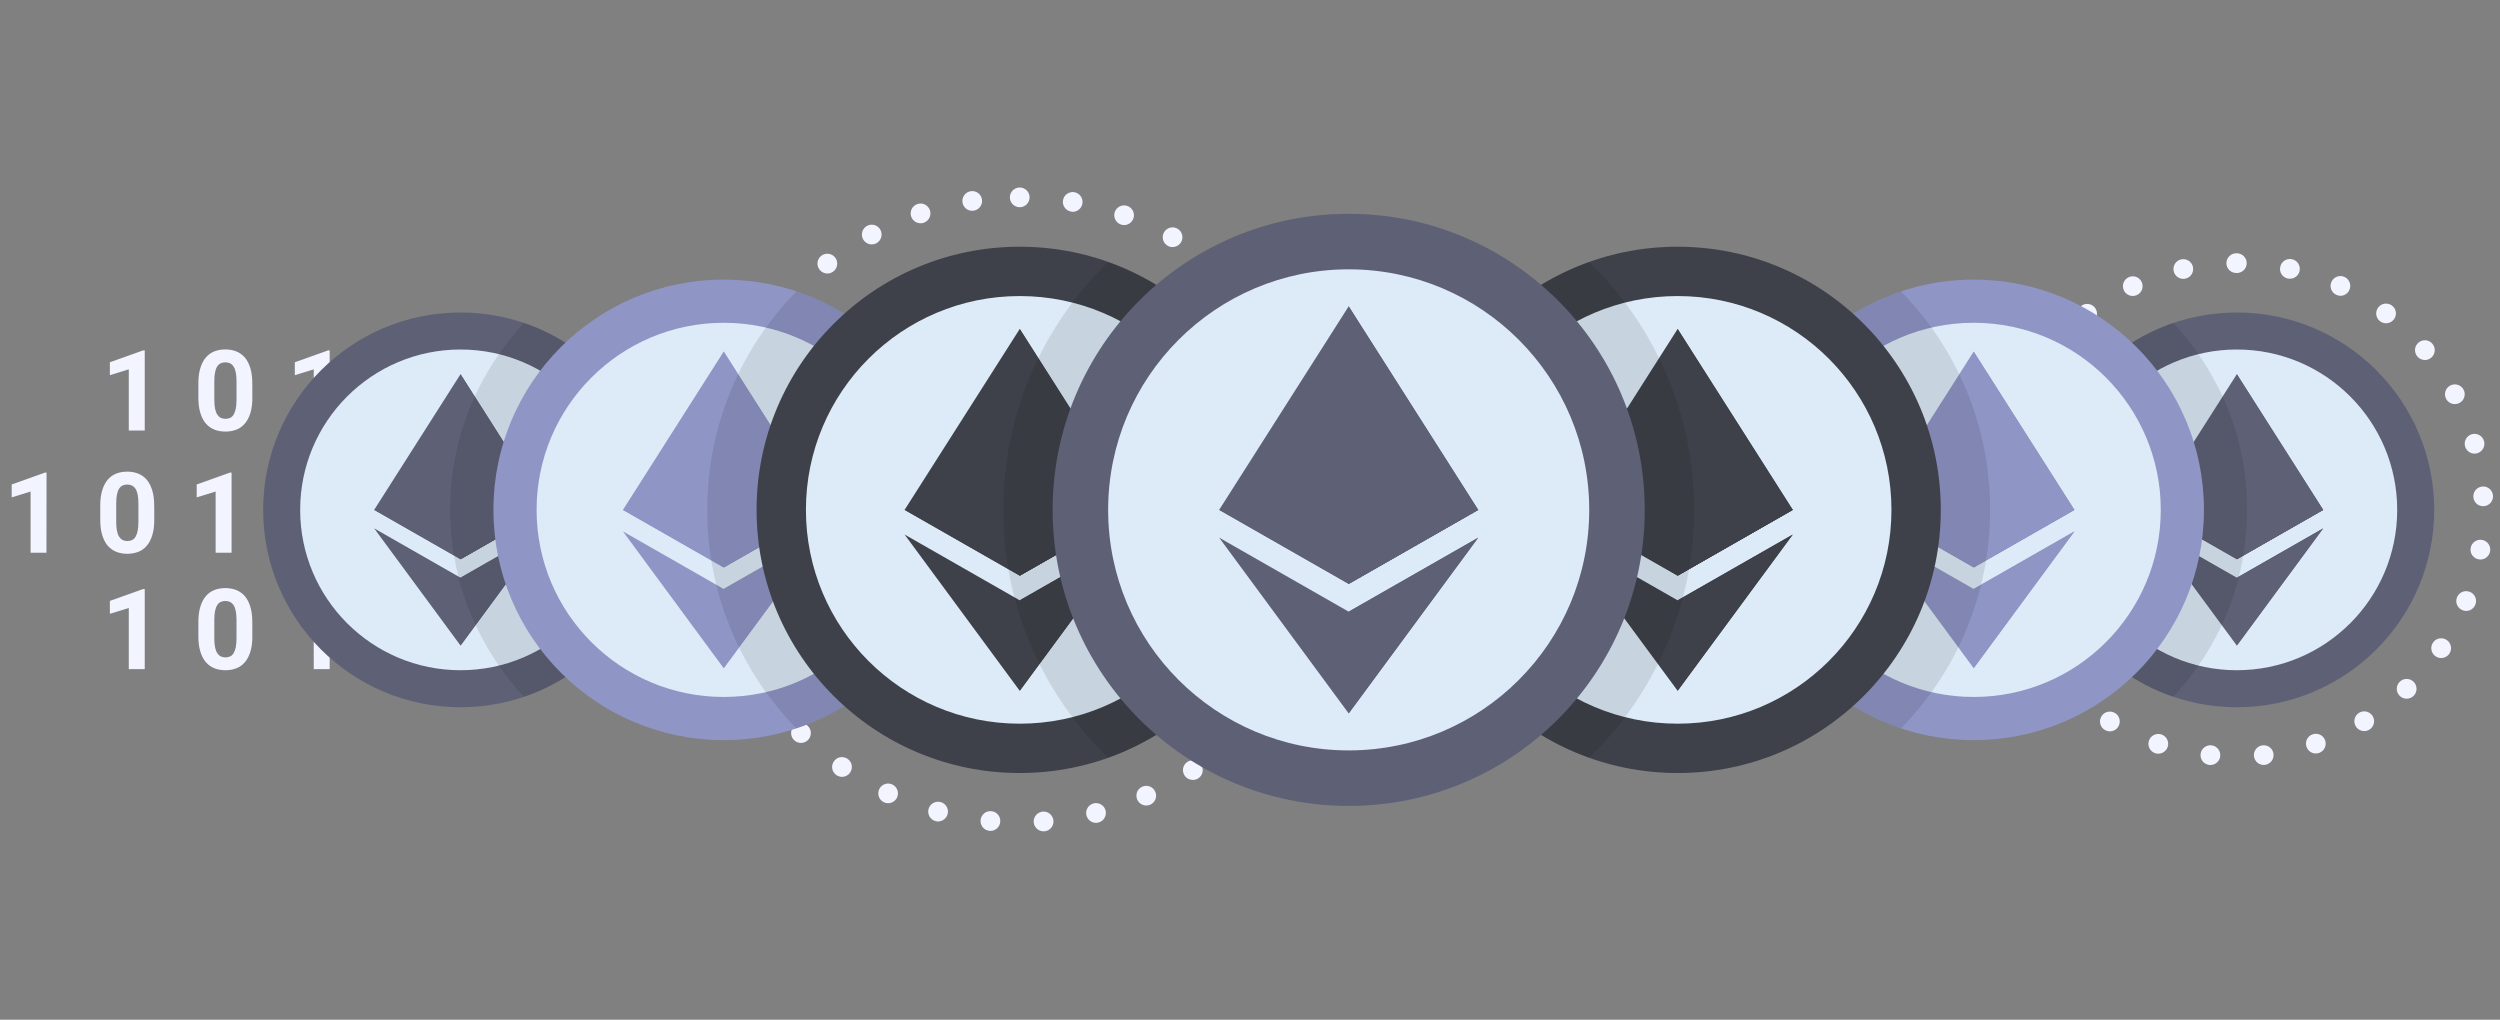 <?xml version="1.0" encoding="utf-8"?>
<!-- Generator: Adobe Illustrator 21.1.0, SVG Export Plug-In . SVG Version: 6.00 Build 0)  -->
<svg version="1.1" id="Layer_1" xmlns="http://www.w3.org/2000/svg" xmlns:xlink="http://www.w3.org/1999/xlink" x="0px" y="0px"
	 width="3040px" height="1240px" viewBox="0 0 3040 1240" enable-background="new 0 0 3040 1240" xml:space="preserve">
<rect x="0" y="0" width="3040" height="1240" fill="#808080" stroke="none"/>
<rect display="none" fill="#2094FA" width="3040" height="1240"/>
<g>
	<g>
		<path fill="#F2F4FF" d="M175.9,523.5h-19.3v-74.4l-23,7.1v-15.7l40.3-14.4h2.1v97.4H175.9L175.9,523.5z"/>
		<path fill="#F2F4FF" d="M306.9,483.3c0,7.3-0.8,13.6-2.4,18.8s-3.8,9.5-6.7,12.9c-2.9,3.4-6.3,5.9-10.3,7.4
			c-4,1.6-8.5,2.4-13.4,2.4s-9.4-0.8-13.4-2.4c-4-1.6-7.5-4.1-10.4-7.4c-2.9-3.4-5.1-7.7-6.7-12.9c-1.6-5.2-2.4-11.5-2.4-18.8v-16.9
			c0-7.3,0.8-13.6,2.4-18.8c1.6-5.2,3.8-9.5,6.7-12.9s6.3-5.8,10.3-7.4s8.5-2.4,13.3-2.4c4.9,0,9.4,0.8,13.4,2.4s7.5,4.1,10.4,7.4
			c2.9,3.4,5.1,7.7,6.7,12.9s2.4,11.5,2.4,18.8v16.9L306.9,483.3L306.9,483.3z M287.6,463.7c0-4.3-0.3-7.9-0.9-10.9
			c-0.6-2.9-1.5-5.3-2.7-7.1s-2.6-3.1-4.3-3.9c-1.7-0.8-3.6-1.2-5.7-1.2s-4,0.4-5.7,1.2s-3.1,2.1-4.2,3.9c-1.2,1.8-2,4.2-2.6,7.1
			s-0.9,6.6-0.9,10.9v22.2c0,4.4,0.3,8,0.9,11s1.5,5.4,2.7,7.2s2.6,3.2,4.3,4c1.7,0.8,3.6,1.2,5.7,1.2s4-0.4,5.7-1.2s3.1-2.1,4.2-4
			c1.1-1.8,2-4.3,2.6-7.2c0.6-3,0.9-6.7,0.9-11V463.7z"/>
		<path fill="#F2F4FF" d="M400.8,523.5h-19.3v-74.4l-23,7.1v-15.7l40.3-14.4h2.1v97.4H400.8L400.8,523.5z"/>
		<path fill="#F2F4FF" d="M531.9,483.3c0,7.3-0.8,13.6-2.4,18.8c-1.6,5.2-3.8,9.5-6.7,12.9s-6.3,5.9-10.3,7.4
			c-4,1.6-8.5,2.4-13.4,2.4s-9.4-0.8-13.4-2.4c-4-1.6-7.5-4.1-10.4-7.4c-2.9-3.4-5.1-7.7-6.7-12.9s-2.4-11.5-2.4-18.8v-16.9
			c0-7.3,0.8-13.6,2.4-18.8s3.8-9.5,6.7-12.9c2.9-3.4,6.3-5.8,10.3-7.4s8.5-2.4,13.3-2.4c4.9,0,9.4,0.8,13.4,2.4s7.5,4.1,10.4,7.4
			c2.9,3.4,5.1,7.7,6.7,12.9c1.6,5.2,2.4,11.5,2.4,18.8L531.9,483.3L531.9,483.3z M512.6,463.7c0-4.3-0.3-7.9-0.9-10.9
			c-0.6-2.9-1.5-5.3-2.7-7.1s-2.6-3.1-4.3-3.9c-1.7-0.8-3.6-1.2-5.7-1.2s-4,0.4-5.7,1.2s-3.1,2.1-4.2,3.9c-1.2,1.8-2,4.2-2.6,7.1
			s-0.9,6.6-0.9,10.9v22.2c0,4.4,0.3,8,0.9,11s1.5,5.4,2.7,7.2s2.6,3.2,4.3,4c1.7,0.8,3.6,1.2,5.7,1.2s4-0.4,5.7-1.2s3.1-2.1,4.2-4
			c1.1-1.8,2-4.3,2.6-7.2c0.6-3,0.9-6.7,0.9-11V463.7z"/>
	</g>
	<g>
		<path fill="#F2F4FF" d="M175.9,813.7h-19.3v-74.4l-23,7.1v-15.7l40.3-14.4h2.1v97.4L175.9,813.7L175.9,813.7z"/>
		<path fill="#F2F4FF" d="M306.9,773.5c0,7.3-0.8,13.6-2.4,18.8s-3.8,9.5-6.7,12.9c-2.9,3.4-6.3,5.9-10.3,7.4
			c-4,1.6-8.5,2.4-13.4,2.4s-9.4-0.8-13.4-2.4c-4-1.6-7.5-4.1-10.4-7.4c-2.9-3.4-5.1-7.7-6.7-12.9c-1.6-5.2-2.4-11.5-2.4-18.8v-16.9
			c0-7.3,0.8-13.6,2.4-18.8c1.6-5.2,3.8-9.5,6.7-12.9s6.3-5.8,10.3-7.4c4-1.6,8.5-2.4,13.3-2.4c4.9,0,9.4,0.8,13.4,2.4
			c4,1.6,7.5,4.1,10.4,7.4c2.9,3.4,5.1,7.7,6.7,12.9s2.4,11.5,2.4,18.8v16.9H306.9z M287.6,753.9c0-4.3-0.3-7.9-0.9-10.9
			c-0.6-2.9-1.5-5.3-2.7-7.1s-2.6-3.1-4.3-3.9c-1.7-0.8-3.6-1.2-5.7-1.2s-4,0.4-5.7,1.2s-3.1,2.1-4.2,3.9c-1.2,1.8-2,4.2-2.6,7.1
			c-0.6,2.9-0.9,6.6-0.9,10.9V776c0,4.4,0.3,8,0.9,11s1.5,5.4,2.7,7.2s2.6,3.2,4.3,4c1.7,0.8,3.6,1.2,5.7,1.2s4-0.4,5.7-1.2
			s3.1-2.1,4.2-4c1.1-1.8,2-4.3,2.6-7.2c0.6-3,0.9-6.7,0.9-11V753.9z"/>
		<path fill="#F2F4FF" d="M400.8,813.7h-19.3v-74.4l-23,7.1v-15.7l40.3-14.4h2.1v97.4L400.8,813.7L400.8,813.7z"/>
		<path fill="#F2F4FF" d="M531.9,773.5c0,7.3-0.8,13.6-2.4,18.8c-1.6,5.2-3.8,9.5-6.7,12.9s-6.3,5.9-10.3,7.4
			c-4,1.6-8.5,2.4-13.4,2.4s-9.4-0.8-13.4-2.4c-4-1.6-7.5-4.1-10.4-7.4c-2.9-3.4-5.1-7.7-6.7-12.9s-2.4-11.5-2.4-18.8v-16.9
			c0-7.3,0.8-13.6,2.4-18.8s3.8-9.5,6.7-12.9c2.9-3.4,6.3-5.8,10.3-7.4c4-1.6,8.5-2.4,13.3-2.4c4.9,0,9.4,0.8,13.4,2.4
			c4,1.6,7.5,4.1,10.4,7.4c2.9,3.4,5.1,7.7,6.7,12.9c1.6,5.2,2.4,11.5,2.4,18.8L531.9,773.5L531.9,773.5z M512.6,753.9
			c0-4.3-0.3-7.9-0.9-10.9c-0.6-2.9-1.5-5.3-2.7-7.1s-2.6-3.1-4.3-3.9c-1.7-0.8-3.6-1.2-5.7-1.2s-4,0.4-5.7,1.2s-3.1,2.1-4.2,3.9
			c-1.2,1.8-2,4.2-2.6,7.1c-0.6,2.9-0.9,6.6-0.9,10.9V776c0,4.4,0.3,8,0.9,11s1.5,5.4,2.7,7.2s2.6,3.2,4.3,4
			c1.7,0.8,3.6,1.2,5.7,1.2s4-0.4,5.7-1.2s3.1-2.1,4.2-4c1.1-1.8,2-4.3,2.6-7.2c0.6-3,0.9-6.7,0.9-11V753.9z"/>
		<path fill="#F2F4FF" d="M625.8,813.7h-19.3v-74.4l-23,7.1v-15.7l40.3-14.4h2.1L625.8,813.7L625.8,813.7z"/>
	</g>
	<g>
		<path fill="#F2F4FF" d="M56.5,672.1H37.2v-74.4l-23,7.1v-15.7l40.3-14.4h2.1L56.5,672.1L56.5,672.1z"/>
		<path fill="#F2F4FF" d="M187.6,631.9c0,7.3-0.8,13.6-2.4,18.8c-1.6,5.2-3.8,9.5-6.7,12.9s-6.3,5.9-10.3,7.4
			c-4,1.6-8.5,2.4-13.4,2.4s-9.4-0.8-13.4-2.4c-4-1.6-7.5-4.1-10.4-7.4c-2.9-3.4-5.1-7.7-6.7-12.9s-2.4-11.5-2.4-18.8V615
			c0-7.3,0.8-13.6,2.4-18.8s3.8-9.5,6.7-12.9s6.3-5.8,10.3-7.4c4-1.6,8.5-2.4,13.3-2.4c4.9,0,9.4,0.8,13.4,2.4
			c4,1.6,7.5,4.1,10.4,7.4c2.9,3.4,5.1,7.7,6.7,12.9c1.6,5.2,2.4,11.5,2.4,18.8L187.6,631.9L187.6,631.9z M168.3,612.3
			c0-4.3-0.3-7.9-0.9-10.9c-0.6-2.9-1.5-5.3-2.7-7.1s-2.6-3.1-4.3-3.9c-1.7-0.8-3.6-1.2-5.7-1.2c-2.1,0-4,0.4-5.7,1.2
			s-3.1,2.1-4.2,3.9c-1.2,1.8-2,4.2-2.6,7.1c-0.6,2.9-0.9,6.6-0.9,10.9v22.2c0,4.4,0.3,8,0.9,11c0.6,3,1.5,5.4,2.7,7.2
			s2.6,3.2,4.3,4s3.6,1.2,5.7,1.2c2.1,0,4-0.4,5.7-1.2s3.1-2.1,4.2-4c1.1-1.8,2-4.3,2.6-7.2c0.6-3,0.9-6.7,0.9-11V612.3z"/>
		<path fill="#F2F4FF" d="M281.5,672.1h-19.3v-74.4l-23,7.1v-15.7l40.3-14.4h2.1v97.4L281.5,672.1L281.5,672.1z"/>
		<path fill="#F2F4FF" d="M412.5,631.9c0,7.3-0.8,13.6-2.4,18.8s-3.8,9.5-6.7,12.9c-2.9,3.4-6.3,5.9-10.3,7.4
			c-4,1.6-8.5,2.4-13.4,2.4s-9.4-0.8-13.4-2.4c-4-1.6-7.5-4.1-10.4-7.4c-2.9-3.4-5.1-7.7-6.7-12.9s-2.4-11.5-2.4-18.8V615
			c0-7.3,0.8-13.6,2.4-18.8s3.8-9.5,6.7-12.9c2.9-3.4,6.3-5.8,10.3-7.4c4-1.6,8.5-2.4,13.3-2.4c4.9,0,9.4,0.8,13.4,2.4
			c4,1.6,7.5,4.1,10.4,7.4c2.9,3.4,5.1,7.7,6.7,12.9s2.4,11.5,2.4,18.8v16.9H412.5z M393.2,612.3c0-4.3-0.3-7.9-0.9-10.9
			c-0.6-2.9-1.5-5.3-2.7-7.1s-2.6-3.1-4.3-3.9c-1.7-0.8-3.6-1.2-5.7-1.2s-4,0.4-5.7,1.2s-3.1,2.1-4.2,3.9s-2,4.2-2.6,7.1
			c-0.6,2.9-0.9,6.6-0.9,10.9v22.2c0,4.4,0.3,8,0.9,11s1.5,5.4,2.7,7.2s2.6,3.2,4.3,4c1.7,0.8,3.6,1.2,5.7,1.2s4-0.4,5.7-1.2
			s3.1-2.1,4.2-4c1.1-1.8,2-4.3,2.6-7.2c0.6-3,0.9-6.7,0.9-11V612.3z"/>
		<path fill="#F2F4FF" d="M506.4,672.1h-19.3v-74.4l-23,7.1v-15.7l40.3-14.4h2.1v97.4L506.4,672.1L506.4,672.1z"/>
		<path fill="#F2F4FF" d="M609.8,672.1h-19.3v-74.4l-23,7.1v-15.7l40.3-14.4h2.1L609.8,672.1L609.8,672.1z"/>
	</g>
</g>
<g id="surface1_9_">
	<circle display="none" fill="#FFFFFF" cx="2720" cy="620" r="320"/>
	<g display="none">
		
			<circle display="inline" fill="none" stroke="#FF3B30" stroke-width="24" stroke-linecap="round" stroke-linejoin="round" stroke-dasharray="0,65.001" cx="2720" cy="620" r="300"/>
	</g>
	<g>
		<path fill="#F2F4FF" d="M2686.6,930.2L2686.6,930.2L2686.6,930.2c-6.6-0.7-11.4-6.6-10.7-13.2l0,0c0.7-6.6,6.6-11.4,13.2-10.7l0,0
			c6.6,0.7,11.4,6.6,10.7,13.2l0,0c-0.6,6.2-5.9,10.7-11.9,10.7l0,0C2687.5,930.3,2687,930.3,2686.6,930.2z M2740.8,919.5
			c-0.7-6.6,4-12.5,10.6-13.2l0,0c6.6-0.7,12.5,4,13.2,10.6l0,0c0.7,6.6-4.1,12.5-10.6,13.2l0,0c-0.4,0-0.9,0.1-1.3,0.1l0,0
			C2746.7,930.2,2741.5,925.7,2740.8,919.5z M2620.7,915.9c-6.3-2.1-9.7-8.9-7.6-15.2l0,0c2.1-6.3,8.9-9.7,15.2-7.6l0,0
			c6.3,2.1,9.7,8.9,7.6,15.2l0,0c-1.7,5-6.4,8.2-11.4,8.2l0,0C2623.2,916.5,2622,916.3,2620.7,915.9z M2804.7,908.1
			c-2.1-6.3,1.2-13.1,7.5-15.2l0,0c6.3-2.1,13.1,1.2,15.2,7.5l0,0c2.1,6.3-1.2,13.1-7.5,15.2l0,0c-1.3,0.4-2.6,0.6-3.9,0.6l0,0
			C2811.1,916.3,2806.4,913.1,2804.7,908.1z M2559.4,887.6L2559.4,887.6L2559.4,887.6c-5.7-3.4-7.5-10.8-4.1-16.5l0,0
			c3.4-5.7,10.8-7.5,16.5-4.1l0,0c5.7,3.4,7.5,10.8,4.1,16.5l0,0c-2.2,3.8-6.2,5.8-10.3,5.8l0,0
			C2563.5,889.3,2561.4,888.7,2559.4,887.6z M2864.6,883.2c-3.4-5.7-1.6-13,4.1-16.5l0,0c5.7-3.4,13-1.6,16.5,4.1l0,0
			c3.4,5.7,1.6,13-4.1,16.5l0,0l0,0l0,0c-1.9,1.2-4.1,1.7-6.2,1.7l0,0C2870.8,889,2866.9,886.9,2864.6,883.2z M2505.7,846.8
			c-4.8-4.5-5-12.1-0.5-17l0,0c4.6-4.8,12.1-5,17-0.5l0,0c4.8,4.5,5,12.1,0.5,17l0,0c-2.4,2.5-5.5,3.8-8.7,3.8l0,0
			C2511,850,2508,849,2505.7,846.8z M2917.8,845.9c-4.6-4.8-4.4-12.4,0.4-17l0,0c4.8-4.6,12.4-4.4,17,0.4l0,0
			c4.6,4.8,4.4,12.4-0.4,17l0,0l0,0l0,0c-2.3,2.2-5.3,3.3-8.3,3.3l0,0C2923.3,849.6,2920.1,848.4,2917.8,845.9z M2462,795.5
			c-3.7-5.5-2.3-12.9,3.2-16.7l0,0c5.5-3.7,12.9-2.3,16.7,3.2l0,0c3.7,5.5,2.3,12.9-3.2,16.7l0,0c-2.1,1.4-4.4,2.1-6.7,2.1l0,0
			C2468.1,800.7,2464.3,798.9,2462,795.5z M2961.7,798.1c-5.5-3.7-6.9-11.2-3.2-16.7l0,0c3.7-5.5,11.2-6.9,16.7-3.2l0,0
			c5.5,3.7,6.9,11.2,3.2,16.7l0,0c-2.3,3.4-6.1,5.3-9.9,5.3l0,0C2966.1,800.2,2963.8,799.5,2961.7,798.1z M2430.2,735.9
			c-2.5-6.2,0.5-13.1,6.7-15.6l0,0c6.2-2.5,13.1,0.5,15.6,6.7l0,0c2.5,6.2-0.5,13.1-6.7,15.6l0,0c-1.5,0.6-3,0.9-4.5,0.9l0,0
			C2436.6,743.5,2432.1,740.6,2430.2,735.9z M2994.4,742c-6.2-2.5-9.2-9.4-6.7-15.6l0,0c2.4-6.2,9.4-9.2,15.6-6.7l0,0
			c6.2,2.4,9.2,9.4,6.7,15.6l0,0c-1.9,4.7-6.4,7.6-11.1,7.6l0,0C2997.4,742.9,2995.9,742.6,2994.4,742z M2412.1,671
			c-1.1-6.5,3.4-12.7,9.9-13.8l0,0c6.5-1.1,12.7,3.4,13.8,9.9l0,0c1.1,6.5-3.4,12.7-9.9,13.8l0,0c-0.7,0.1-1.3,0.2-2,0.2l0,0
			C2418.2,681,2413.1,676.8,2412.1,671z M3014.2,680.2c-6.5-1.1-11-7.2-9.9-13.8l0,0c1.1-6.5,7.2-11,13.8-9.9l0,0
			c6.5,1.1,11,7.2,9.9,13.8l0,0c-1,5.9-6,10.1-11.8,10.1l0,0C3015.5,680.4,3014.8,680.3,3014.2,680.2z M2419.8,616.2
			c-6.6-0.3-11.7-6-11.4-12.6l0,0c0.3-6.6,6-11.7,12.6-11.4l0,0c6.6,0.3,11.7,6,11.4,12.6l0,0c-0.3,6.4-5.6,11.4-12,11.4l0,0
			C2420.2,616.2,2420,616.2,2419.8,616.2z M3007.6,604.2L3007.6,604.2c-0.4-6.6,4.7-12.3,11.3-12.6l0,0c6.6-0.4,12.3,4.7,12.6,11.3
			l0,0c0.4,6.6-4.7,12.3-11.3,12.6l0,0c-0.2,0-0.4,0-0.7,0l0,0C3013.2,615.6,3007.9,610.6,3007.6,604.2z M2427.5,551.8
			c-6.4-1.8-10.1-8.4-8.4-14.8l0,0c1.8-6.4,8.4-10.2,14.8-8.4l0,0c6.4,1.8,10.1,8.4,8.4,14.8l0,0c-1.5,5.3-6.3,8.8-11.6,8.8l0,0
			C2429.7,552.2,2428.6,552.1,2427.5,551.8z M2997.5,542.8c-1.8-6.4,2-13,8.3-14.8l0,0c6.4-1.8,13,2,14.8,8.4l0,0
			c1.8,6.4-2,13-8.4,14.8l0,0c-1.1,0.3-2.2,0.4-3.2,0.4l0,0C3003.8,551.6,2999,548.1,2997.5,542.8z M2449,490.5
			c-5.9-3.1-8.1-10.4-5-16.2l0,0c3.1-5.9,10.4-8.1,16.2-5l0,0c5.9,3.1,8.1,10.4,5,16.2l0,0c-2.2,4.1-6.3,6.4-10.6,6.4l0,0
			C2452.7,491.9,2450.8,491.5,2449,490.5z M2974.5,485c-3.1-5.9-0.9-13.1,5-16.2l0,0c5.9-3.1,13.1-0.9,16.2,5l0,0l0,0l0,0
			c3.1,5.8,0.9,13.1-5,16.2l0,0c-1.8,1-3.7,1.4-5.6,1.4l0,0C2980.8,491.4,2976.6,489,2974.5,485z M2483.2,435.3
			c-5.1-4.3-5.7-11.8-1.4-16.9l0,0c4.3-5.1,11.9-5.7,16.9-1.4l0,0c5.1,4.3,5.7,11.9,1.4,16.9l0,0c-2.4,2.8-5.8,4.2-9.2,4.2l0,0
			C2488.2,438.2,2485.5,437.3,2483.2,435.3z M2939.5,433.5c-4.3-5.1-3.7-12.6,1.4-16.9l0,0c5.1-4.3,12.6-3.7,16.9,1.4l0,0
			c4.3,5.1,3.7,12.6-1.4,16.9l0,0c-2.2,1.9-5,2.9-7.8,2.9l0,0C2945.2,437.7,2941.8,436.3,2939.5,433.5z M2528.5,388.8
			c-4-5.3-3-12.8,2.2-16.8l0,0c5.3-4,12.8-3,16.8,2.2l0,0c4,5.3,3,12.8-2.2,16.8l0,0c-2.2,1.7-4.7,2.5-7.3,2.5l0,0
			C2534.4,393.5,2530.8,391.9,2528.5,388.8z M2894.2,390.7L2894.2,390.7c-5.3-4-6.3-11.5-2.3-16.8l0,0c4-5.3,11.5-6.3,16.8-2.3l0,0
			l0,0l0,0c5.3,4,6.3,11.5,2.3,16.8l0,0c-2.4,3.1-5.9,4.7-9.6,4.7l0,0C2899,393.1,2896.4,392.3,2894.2,390.7z M2582.6,353
			c-2.8-6-0.2-13.1,5.8-15.9l0,0c6-2.8,13.1-0.2,15.9,5.8l0,0c2.8,6,0.2,13.1-5.8,15.9l0,0c-1.6,0.8-3.4,1.1-5.1,1.1l0,0
			C2588.9,359.9,2584.6,357.3,2582.6,353z M2840.9,358.5L2840.9,358.5c-6-2.8-8.6-9.9-5.8-15.9l0,0c2.8-6,9.9-8.6,15.9-5.8l0,0l0,0
			l0,0c6,2.8,8.6,9.9,5.8,15.9l0,0c-2,4.4-6.4,7-10.9,7l0,0C2844.3,359.6,2842.5,359.3,2840.9,358.5z M2643.2,329.7
			c-1.4-6.5,2.7-12.9,9.1-14.3l0,0c6.5-1.4,12.9,2.7,14.3,9.1l0,0c1.4,6.5-2.6,12.9-9.1,14.3l0,0c-0.9,0.2-1.8,0.3-2.6,0.3l0,0
			C2649.4,339.1,2644.4,335.3,2643.2,329.7z M2781.9,338.7c-6.5-1.4-10.6-7.8-9.1-14.3l0,0c1.4-6.5,7.8-10.6,14.3-9.2l0,0
			c6.5,1.4,10.6,7.8,9.2,14.3l0,0c-1.2,5.6-6.2,9.4-11.7,9.4l0,0C2783.6,338.9,2782.8,338.9,2781.9,338.7z M2707.3,320
			c0-6.6,5.4-12,12-12l0,0c0.1,0,0.2,0,0.4,0l0,0c0.1,0,0.2,0,0.3,0l0,0c6.6,0,12,5.4,12,12l0,0c0,6.6-5.4,12-12,12l0,0
			c-0.1,0-0.2,0-0.3,0l0,0c-0.1,0-0.2,0-0.3,0l0,0l0,0l0,0C2712.7,332,2707.3,326.6,2707.3,320z"/>
	</g>
</g>
<g id="surface1_7_">
	<circle display="none" fill="#FFFFFF" cx="1240" cy="620" r="400"/>
	<g display="none">
		
			<circle display="inline" fill="none" stroke="#FF3B30" stroke-width="24" stroke-linecap="round" stroke-linejoin="round" stroke-dasharray="0,64.738" cx="1240" cy="620" r="380"/>
	</g>
	<g>
		<g>
			<path fill="#F2F4FF" d="M1257,999.8c-0.5-6.6,4.5-12.4,11.1-12.9l0,0c6.6-0.5,12.4,4.5,12.9,11.1l0,0c0.5,6.6-4.5,12.4-11.1,12.9
				l0,0l0,0l0,0c-0.3,0-0.6,0-0.9,0l0,0C1262.7,1010.9,1257.5,1006.1,1257,999.8z M1203.2,1010.3L1203.2,1010.3L1203.2,1010.3
				c-6.6-0.6-11.4-6.5-10.8-13.1l0,0c0.6-6.6,6.5-11.5,13.1-10.8l0,0c6.6,0.6,11.5,6.5,10.8,13.1l0,0c-0.6,6.2-5.8,10.9-11.9,10.9
				l0,0C1204,1010.3,1203.6,1010.3,1203.2,1010.3z M1321.1,991.5c-1.6-6.4,2.3-12.9,8.7-14.6l0,0c6.4-1.6,13,2.3,14.6,8.7l0,0
				c1.6,6.4-2.3,13-8.7,14.6l0,0l0,0l0,0c-1,0.2-2,0.4-2.9,0.4l0,0C1327.4,1000.6,1322.5,997,1321.1,991.5z M1137.6,998.5
				L1137.6,998.5L1137.6,998.5c-6.4-1.7-10.2-8.3-8.5-14.7l0,0c1.7-6.4,8.3-10.2,14.7-8.5l0,0c6.4,1.7,10.2,8.3,8.5,14.7l0,0
				c-1.5,5.3-6.3,8.9-11.6,8.9l0,0C1139.7,998.9,1138.6,998.8,1137.6,998.5z M1382.9,972.4c-2.7-6.1,0-13.2,6.1-15.8l0,0
				c6.1-2.7,13.1,0.1,15.8,6.1l0,0c2.7,6.1-0.1,13.2-6.1,15.8l0,0c-1.6,0.7-3.2,1-4.9,1l0,0C1389.3,979.5,1384.9,976.9,1382.9,972.4
				z M1074.9,975.6c-6-2.8-8.6-9.9-5.8-15.9l0,0c2.8-6,9.9-8.6,15.9-5.8l0,0c6,2.8,8.6,9.9,5.8,15.9l0,0c-2,4.4-6.4,6.9-10.9,6.9
				l0,0C1078.3,976.8,1076.5,976.4,1074.9,975.6z M1440.5,943.1c-3.7-5.5-2.2-13,3.3-16.6l0,0c5.5-3.7,13-2.2,16.7,3.3l0,0
				c3.7,5.5,2.2,13-3.3,16.6l0,0l0,0l0,0c-2,1.4-4.4,2-6.6,2l0,0C1446.6,948.4,1442.8,946.5,1440.5,943.1z M1017,942.5
				c-5.5-3.8-6.8-11.2-3-16.7l0,0c3.8-5.5,11.2-6.8,16.7-3l0,0c5.5,3.8,6.8,11.2,3,16.7l0,0c-2.3,3.4-6.1,5.2-9.9,5.2l0,0
				C1021.5,944.6,1019.1,943.9,1017,942.5z M1492.3,904.4c-4.5-4.8-4.3-12.4,0.5-17l0,0c4.8-4.5,12.4-4.3,17,0.5l0,0
				c4.5,4.8,4.3,12.4-0.5,17l0,0l0,0l0,0c-2.3,2.2-5.3,3.3-8.2,3.3l0,0C1497.9,908.1,1494.7,906.9,1492.3,904.4z M965.6,900
				c-4.7-4.6-4.8-12.2-0.2-17l0,0c4.6-4.7,12.2-4.8,17-0.2l0,0c4.7,4.6,4.8,12.2,0.2,17l0,0c-2.3,2.4-5.5,3.6-8.6,3.6l0,0
				C971,903.4,968,902.3,965.6,900z M1536.9,857.5c-5.3-4-6.4-11.5-2.4-16.8l0,0c4-5.3,11.5-6.4,16.8-2.4l0,0
				c5.3,4,6.4,11.5,2.4,16.8l0,0c-2.4,3.1-6,4.8-9.6,4.8l0,0C1541.6,859.9,1539.1,859.1,1536.9,857.5z M922.1,849.5L922.1,849.5
				L922.1,849.5c-3.9-5.4-2.7-12.9,2.7-16.8l0,0c5.4-3.9,12.9-2.7,16.8,2.7l0,0c3.9,5.4,2.7,12.9-2.7,16.8l0,0
				c-2.1,1.5-4.6,2.3-7,2.3l0,0C928.1,854.4,924.5,852.7,922.1,849.5z M1572.9,803.7c-5.9-3-8.2-10.3-5.2-16.2l0,0
				c3-5.9,10.2-8.2,16.2-5.2l0,0c5.9,3,8.2,10.2,5.2,16.2l0,0l0,0l0,0c-2.1,4.1-6.3,6.5-10.7,6.5l0,0
				C1576.5,805.1,1574.7,804.6,1572.9,803.7z M887.8,792.3L887.8,792.3L887.8,792.3c-2.9-6-0.5-13.1,5.5-16.1l0,0
				c6-2.9,13.1-0.5,16,5.5l0,0c2.9,5.9,0.5,13.1-5.5,16l0,0c-1.7,0.8-3.5,1.2-5.3,1.2l0,0C894.1,799,889.9,796.5,887.8,792.3z
				 M1599.3,744.6c-6.3-2-9.9-8.7-7.9-15l0,0c2-6.3,8.7-9.9,15-7.9l0,0c6.3,2,9.9,8.7,7.9,15l0,0c-1.6,5.1-6.3,8.4-11.5,8.4l0,0
				C1601.7,745.2,1600.5,745,1599.3,744.6z M863.7,730.1c-1.9-6.4,1.8-13,8.1-14.9l0,0c6.4-1.9,13,1.8,14.9,8.2l0,0
				c1.9,6.4-1.8,13-8.2,14.9l0,0c-1.1,0.3-2.2,0.5-3.4,0.5l0,0C870,738.8,865.2,735.3,863.7,730.1z M1615.2,682
				c-6.6-0.9-11.2-6.9-10.3-13.5l0,0c0.9-6.6,6.9-11.2,13.5-10.3l0,0c6.6,0.9,11.2,6.9,10.3,13.5l0,0c-0.8,6-6,10.4-11.9,10.4l0,0
				C1616.2,682.1,1615.7,682,1615.2,682z M850.5,664.7L850.5,664.7L850.5,664.7c-0.8-6.6,4-12.5,10.6-13.3l0,0
				c6.6-0.8,12.5,4,13.3,10.6l0,0c0.8,6.6-4,12.5-10.6,13.3l0,0c-0.5,0-0.9,0.1-1.4,0.1l0,0C856.4,675.4,851.2,670.9,850.5,664.7z
				 M1607.7,605.9c-0.2-6.6,4.9-12.2,11.5-12.4l0,0c6.6-0.2,12.2,4.9,12.4,11.5l0,0c0.2,6.6-4.9,12.2-11.5,12.4l0,0
				c-0.2,0-0.3,0-0.5,0l0,0C1613.3,617.5,1608,612.4,1607.7,605.9z M859.9,610.8c-6.6-0.4-11.7-6-11.3-12.6l0,0
				c0.4-6.6,6-11.7,12.6-11.3l0,0c6.6,0.4,11.7,6,11.3,12.6l0,0c-0.4,6.4-5.6,11.3-12,11.3l0,0C860.4,610.8,860.1,610.8,859.9,610.8
				z M1600.1,543.8c-1.4-6.5,2.8-12.9,9.3-14.2l0,0c6.5-1.4,12.8,2.8,14.2,9.3l0,0l0,0l0,0c1.4,6.5-2.8,12.9-9.3,14.2l0,0
				c-0.8,0.2-1.7,0.3-2.5,0.3l0,0C1606.3,553.3,1601.3,549.5,1600.1,543.8z M866.9,546.5c-6.4-1.5-10.5-7.9-9-14.4l0,0
				c1.5-6.5,7.9-10.5,14.4-9l0,0c6.5,1.5,10.5,7.9,9,14.4l0,0c-1.3,5.6-6.2,9.3-11.7,9.3l0,0C868.7,546.8,867.8,546.7,866.9,546.5z
				 M1582,483.9c-2.5-6.2,0.5-13.1,6.7-15.6l0,0c6.2-2.5,13.1,0.5,15.6,6.7l0,0c2.5,6.2-0.5,13.1-6.7,15.6l0,0
				c-1.5,0.6-3,0.9-4.4,0.9l0,0C1588.4,491.5,1583.9,488.6,1582,483.9z M884.8,484.3c-6.1-2.6-9-9.6-6.4-15.7l0,0l0,0l0,0
				c2.6-6.1,9.6-9,15.7-6.4l0,0c6.1,2.6,9,9.6,6.4,15.7l0,0c-1.9,4.6-6.4,7.4-11.1,7.4l0,0C887.8,485.2,886.3,484.9,884.8,484.3z
				 M1554,428L1554,428c-3.5-5.6-1.7-13,4-16.5l0,0c5.7-3.5,13-1.7,16.5,4l0,0c3.5,5.6,1.7,13-4,16.5l0,0c-1.9,1.2-4.1,1.8-6.3,1.8
				l0,0C1560.2,433.7,1556.2,431.7,1554,428z M912.9,426c-5.6-3.6-7.2-11-3.7-16.6l0,0l0,0l0,0c3.6-5.6,11-7.2,16.6-3.7l0,0
				c5.6,3.6,7.2,11,3.7,16.6l0,0c-2.3,3.6-6.2,5.5-10.1,5.5l0,0C917.2,427.9,914.9,427.3,912.9,426z M1516.9,377.6L1516.9,377.6
				c-4.4-5-3.9-12.6,1.1-16.9l0,0c5-4.4,12.6-3.9,16.9,1.1l0,0c4.4,5,3.9,12.6-1.1,16.9l0,0c-2.3,2-5.1,3-7.9,3l0,0
				C1522.5,381.6,1519.2,380.3,1516.9,377.6z M950.6,373.4c-4.9-4.5-5.3-12-0.8-17l0,0c4.5-4.9,12-5.3,17-0.8l0,0
				c4.9,4.5,5.3,12,0.8,17l0,0c-2.4,2.6-5.6,3.9-8.9,3.9l0,0C955.8,376.6,952.9,375.5,950.6,373.4z M1471.8,334.1
				c-5.2-4.2-5.9-11.7-1.8-16.9l0,0c4.2-5.1,11.7-5.9,16.9-1.8l0,0c5.1,4.2,5.9,11.7,1.8,16.9l0,0c-2.4,2.9-5.8,4.4-9.3,4.4l0,0
				C1476.6,336.8,1474,335.9,1471.8,334.1z M996.6,327.9c-4.1-5.2-3.2-12.8,2-16.8l0,0c5.2-4.1,12.8-3.2,16.9,2l0,0
				c4.1,5.2,3.2,12.8-2,16.9l0,0c-2.2,1.7-4.8,2.6-7.4,2.6l0,0C1002.5,332.6,998.9,331,996.6,327.9z M1420,298.9
				c-5.8-3.2-7.8-10.6-4.6-16.3l0,0c3.2-5.8,10.6-7.8,16.3-4.6l0,0c5.8,3.2,7.8,10.6,4.6,16.3l0,0c-2.2,3.9-6.3,6.1-10.5,6.1l0,0
				C1423.8,300.5,1421.8,300,1420,298.9z M1049.5,290.9c-3.1-5.8-1-13.1,4.9-16.3l0,0l0,0l0,0c5.8-3.1,13.1-0.9,16.2,4.9l0,0
				c3.1,5.8,1,13.1-4.9,16.3l0,0c-1.8,1-3.8,1.4-5.7,1.4l0,0C1055.8,297.2,1051.7,294.9,1049.5,290.9z M1362.9,273
				c-6.2-2.2-9.5-9.1-7.3-15.3l0,0c2.2-6.2,9.1-9.5,15.3-7.3l0,0l0,0l0,0c6.2,2.2,9.5,9.1,7.3,15.3l0,0c-1.8,4.9-6.4,8-11.3,8l0,0
				C1365.6,273.7,1364.3,273.5,1362.9,273z M1108,263.3c-2.1-6.3,1.3-13.1,7.6-15.2l0,0l0,0l0,0c6.3-2.1,13.1,1.3,15.2,7.6l0,0
				c2.1,6.3-1.3,13.1-7.6,15.2l0,0c-1.3,0.4-2.5,0.6-3.8,0.6l0,0C1114.4,271.5,1109.7,268.4,1108,263.3z M1302.4,257.3
				c-6.5-1.1-10.9-7.3-9.8-13.8l0,0c1.1-6.5,7.3-10.9,13.8-9.8l0,0l0,0l0,0c6.5,1.1,10.9,7.3,9.8,13.9l0,0c-1,5.8-6.1,10-11.8,10
				l0,0C1303.8,257.4,1303.1,257.4,1302.4,257.3z M1170.4,246.2c-1-6.6,3.5-12.7,10-13.7l0,0c6.6-1,12.7,3.5,13.7,10l0,0
				c1,6.5-3.5,12.7-10.1,13.7l0,0c-0.6,0.1-1.2,0.1-1.8,0.1l0,0C1176.4,256.4,1171.3,252.1,1170.4,246.2z M1228,240
				c0-6.6,5.4-12,12-12l0,0c6.6,0,12,5.4,12,12l0,0c0,6.6-5.4,12-12,12l0,0C1233.4,252,1228,246.6,1228,240z"/>
		</g>
	</g>
</g>
<g id="surface1_3_">
	<circle fill="#5E6076" cx="560" cy="620" r="240"/>
	<circle fill="#DDEAF7" cx="560" cy="620" r="195"/>
	<path fill="#5E6076" d="M455,620l105-165l105,165l-105,60L455,620z"/>
	<path fill="#5E6076" d="M560,455l105,165l-105,60V455z"/>
	<path fill="#5E6076" d="M455,642.5l105,60l105-60L560,785L455,642.5z"/>
	<path fill="#5E6076" d="M560,702.5l105-60L560,785V702.5z"/>
	<path fill="#5E6076" d="M455,620l105-45l105,45l-105,60L455,620z"/>
	<path fill="#5E6076" d="M560,575l105,45l-105,60V575z"/>
</g>
<g id="surface1_4_">
	<circle fill="#5E6076" cx="2720" cy="620" r="240"/>
	<circle fill="#DDEAF7" cx="2720" cy="620" r="195"/>
	<path fill="#5E6076" d="M2615,620l105-165l105,165l-105,60L2615,620z"/>
	<path fill="#5E6076" d="M2720,455l105,165l-105,60V455z"/>
	<path fill="#5E6076" d="M2615,642.5l105,60l105-60L2720,785L2615,642.5z"/>
	<path fill="#5E6076" d="M2720,702.5l105-60L2720,785V702.5z"/>
	<path fill="#5E6076" d="M2615,620l105-45l105,45l-105,60L2615,620z"/>
	<path fill="#5E6076" d="M2720,575l105,45l-105,60V575z"/>
</g>
<g>
	<path opacity="0.1" enable-background="new    " d="M2642.7,392.7C2548.1,424.9,2480,514.5,2480,620s68.1,195.1,162.7,227.3
		c55.7-59.5,89.8-139.4,89.8-227.3S2698.4,452.2,2642.7,392.7z"/>
	<path opacity="0.1" enable-background="new    " d="M637.3,392.7c-55.7,59.5-89.8,139.4-89.8,227.3s34.1,167.8,89.8,227.3
		C731.9,815.1,800,725.5,800,620S731.9,424.9,637.3,392.7z"/>
</g>
<g id="surface1_1_">
	<circle fill="#8F96C5" cx="2400" cy="620" r="280"/>
	<circle fill="#DDEAF7" cx="2400" cy="620" r="227.5"/>
	<path fill="#8F96C5" d="M2277.5,620L2400,427.5L2522.5,620L2400,690L2277.5,620z"/>
	<path fill="#8F96C5" d="M2400,427.5L2522.5,620L2400,690V427.5z"/>
	<path fill="#8F96C5" d="M2277.5,646.2l122.5,70l122.5-70L2400,812.5L2277.5,646.2z"/>
	<path fill="#8F96C5" d="M2400,716.2l122.5-70L2400,812.5V716.2z"/>
	<path fill="#8F96C5" d="M2277.5,620l122.5-52.5l122.5,52.5L2400,690L2277.5,620z"/>
	<path fill="#8F96C5" d="M2400,567.5l122.5,52.5L2400,690V567.5z"/>
</g>
<g id="surface1_2_">
	<circle fill="#8F96C5" cx="880" cy="620" r="280"/>
	<circle fill="#DDEAF7" cx="880" cy="620" r="227.5"/>
	<path fill="#8F96C5" d="M757.5,620L880,427.5L1002.5,620L880,690L757.5,620z"/>
	<path fill="#8F96C5" d="M880,427.5L1002.5,620L880,690V427.5z"/>
	<path fill="#8F96C5" d="M757.5,646.2l122.5,70l122.5-70L880,812.5L757.5,646.2z"/>
	<path fill="#8F96C5" d="M880,716.2l122.5-70L880,812.5V716.2z"/>
	<path fill="#8F96C5" d="M757.5,620L880,567.5l122.5,52.5L880,690L757.5,620z"/>
	<path fill="#8F96C5" d="M880,567.5l122.5,52.5L880,690V567.5z"/>
</g>
<g>
	<path opacity="0.1" enable-background="new    " d="M2311.6,354.3c-111.3,37-191.6,142-191.6,265.7s80.3,228.7,191.6,265.7
		C2378.7,817.2,2420,723.4,2420,620S2378.7,422.8,2311.6,354.3z"/>
	<path opacity="0.1" enable-background="new    " d="M968.4,354.3C901.3,422.8,860,516.6,860,620s41.3,197.2,108.4,265.7
		c111.3-37,191.6-141.9,191.6-265.7S1079.7,391.3,968.4,354.3z"/>
</g>
<g id="surface1_5_">
	<circle fill="#3E4149" cx="2040" cy="620" r="320"/>
	<circle fill="#DDEAF7" cx="2040" cy="620" r="260"/>
	<path fill="#3E4149" d="M1900,620l140-220l140,220l-140,80L1900,620z"/>
	<path fill="#3E4149" d="M2040,400l140,220l-140,80V400z"/>
	<path fill="#3E4149" d="M1900,650l140,80l140-80l-140,190L1900,650z"/>
	<path fill="#3E4149" d="M2040,730l140-80l-140,190V730z"/>
	<path fill="#3E4149" d="M1900,620l140-60l140,60l-140,80L1900,620z"/>
	<path fill="#3E4149" d="M2040,560l140,60l-140,80V560z"/>
</g>
<g id="surface1">
	<circle fill="#3E4149" cx="1240" cy="620" r="320"/>
	<circle fill="#DDEAF7" cx="1240" cy="620" r="260"/>
	<path fill="#3E4149" d="M1100,620l140-220l140,220l-140,80L1100,620z"/>
	<path fill="#3E4149" d="M1240,400l140,220l-140,80V400z"/>
	<path fill="#3E4149" d="M1100,650l140,80l140-80l-140,190L1100,650z"/>
	<path fill="#3E4149" d="M1240,730l140-80l-140,190V730z"/>
	<path fill="#3E4149" d="M1100,620l140-60l140,60l-140,80L1100,620z"/>
	<path fill="#3E4149" d="M1240,560l140,60l-140,80V560z"/>
</g>
<g>
	<path opacity="0.1" enable-background="new    " d="M1347.6,318.5C1268.9,394.9,1220,501.7,1220,620s48.9,225.1,127.6,301.5
		C1471.4,877.3,1560,759,1560,620S1471.4,362.7,1347.6,318.5z"/>
	<path opacity="0.1" enable-background="new    " d="M1932.4,318.5C1808.6,362.7,1720,481,1720,620s88.6,257.3,212.4,301.5
		C2011.1,845.1,2060,738.3,2060,620S2011.1,394.9,1932.4,318.5z"/>
</g>
<g id="surface1_6_">
	<circle fill="#5E6076" cx="1640" cy="620" r="360"/>
	<circle fill="#DDEAF7" cx="1640" cy="620" r="292.5"/>
	<path fill="#5E6076" d="M1482.5,620L1640,372.5L1797.5,620L1640,710L1482.5,620z"/>
	<path fill="#5E6076" d="M1640,372.5L1797.5,620L1640,710V372.5z"/>
	<path fill="#5E6076" d="M1482.5,653.8l157.5,90l157.5-90L1640,867.5L1482.5,653.8z"/>
	<path fill="#5E6076" d="M1640,743.8l157.5-90L1640,867.5V743.8z"/>
	<path fill="#5E6076" d="M1482.5,620l157.5-67.5l157.5,67.5L1640,710L1482.5,620z"/>
	<path fill="#5E6076" d="M1640,552.5l157.5,67.5L1640,710V552.5z"/>
</g>
</svg>
